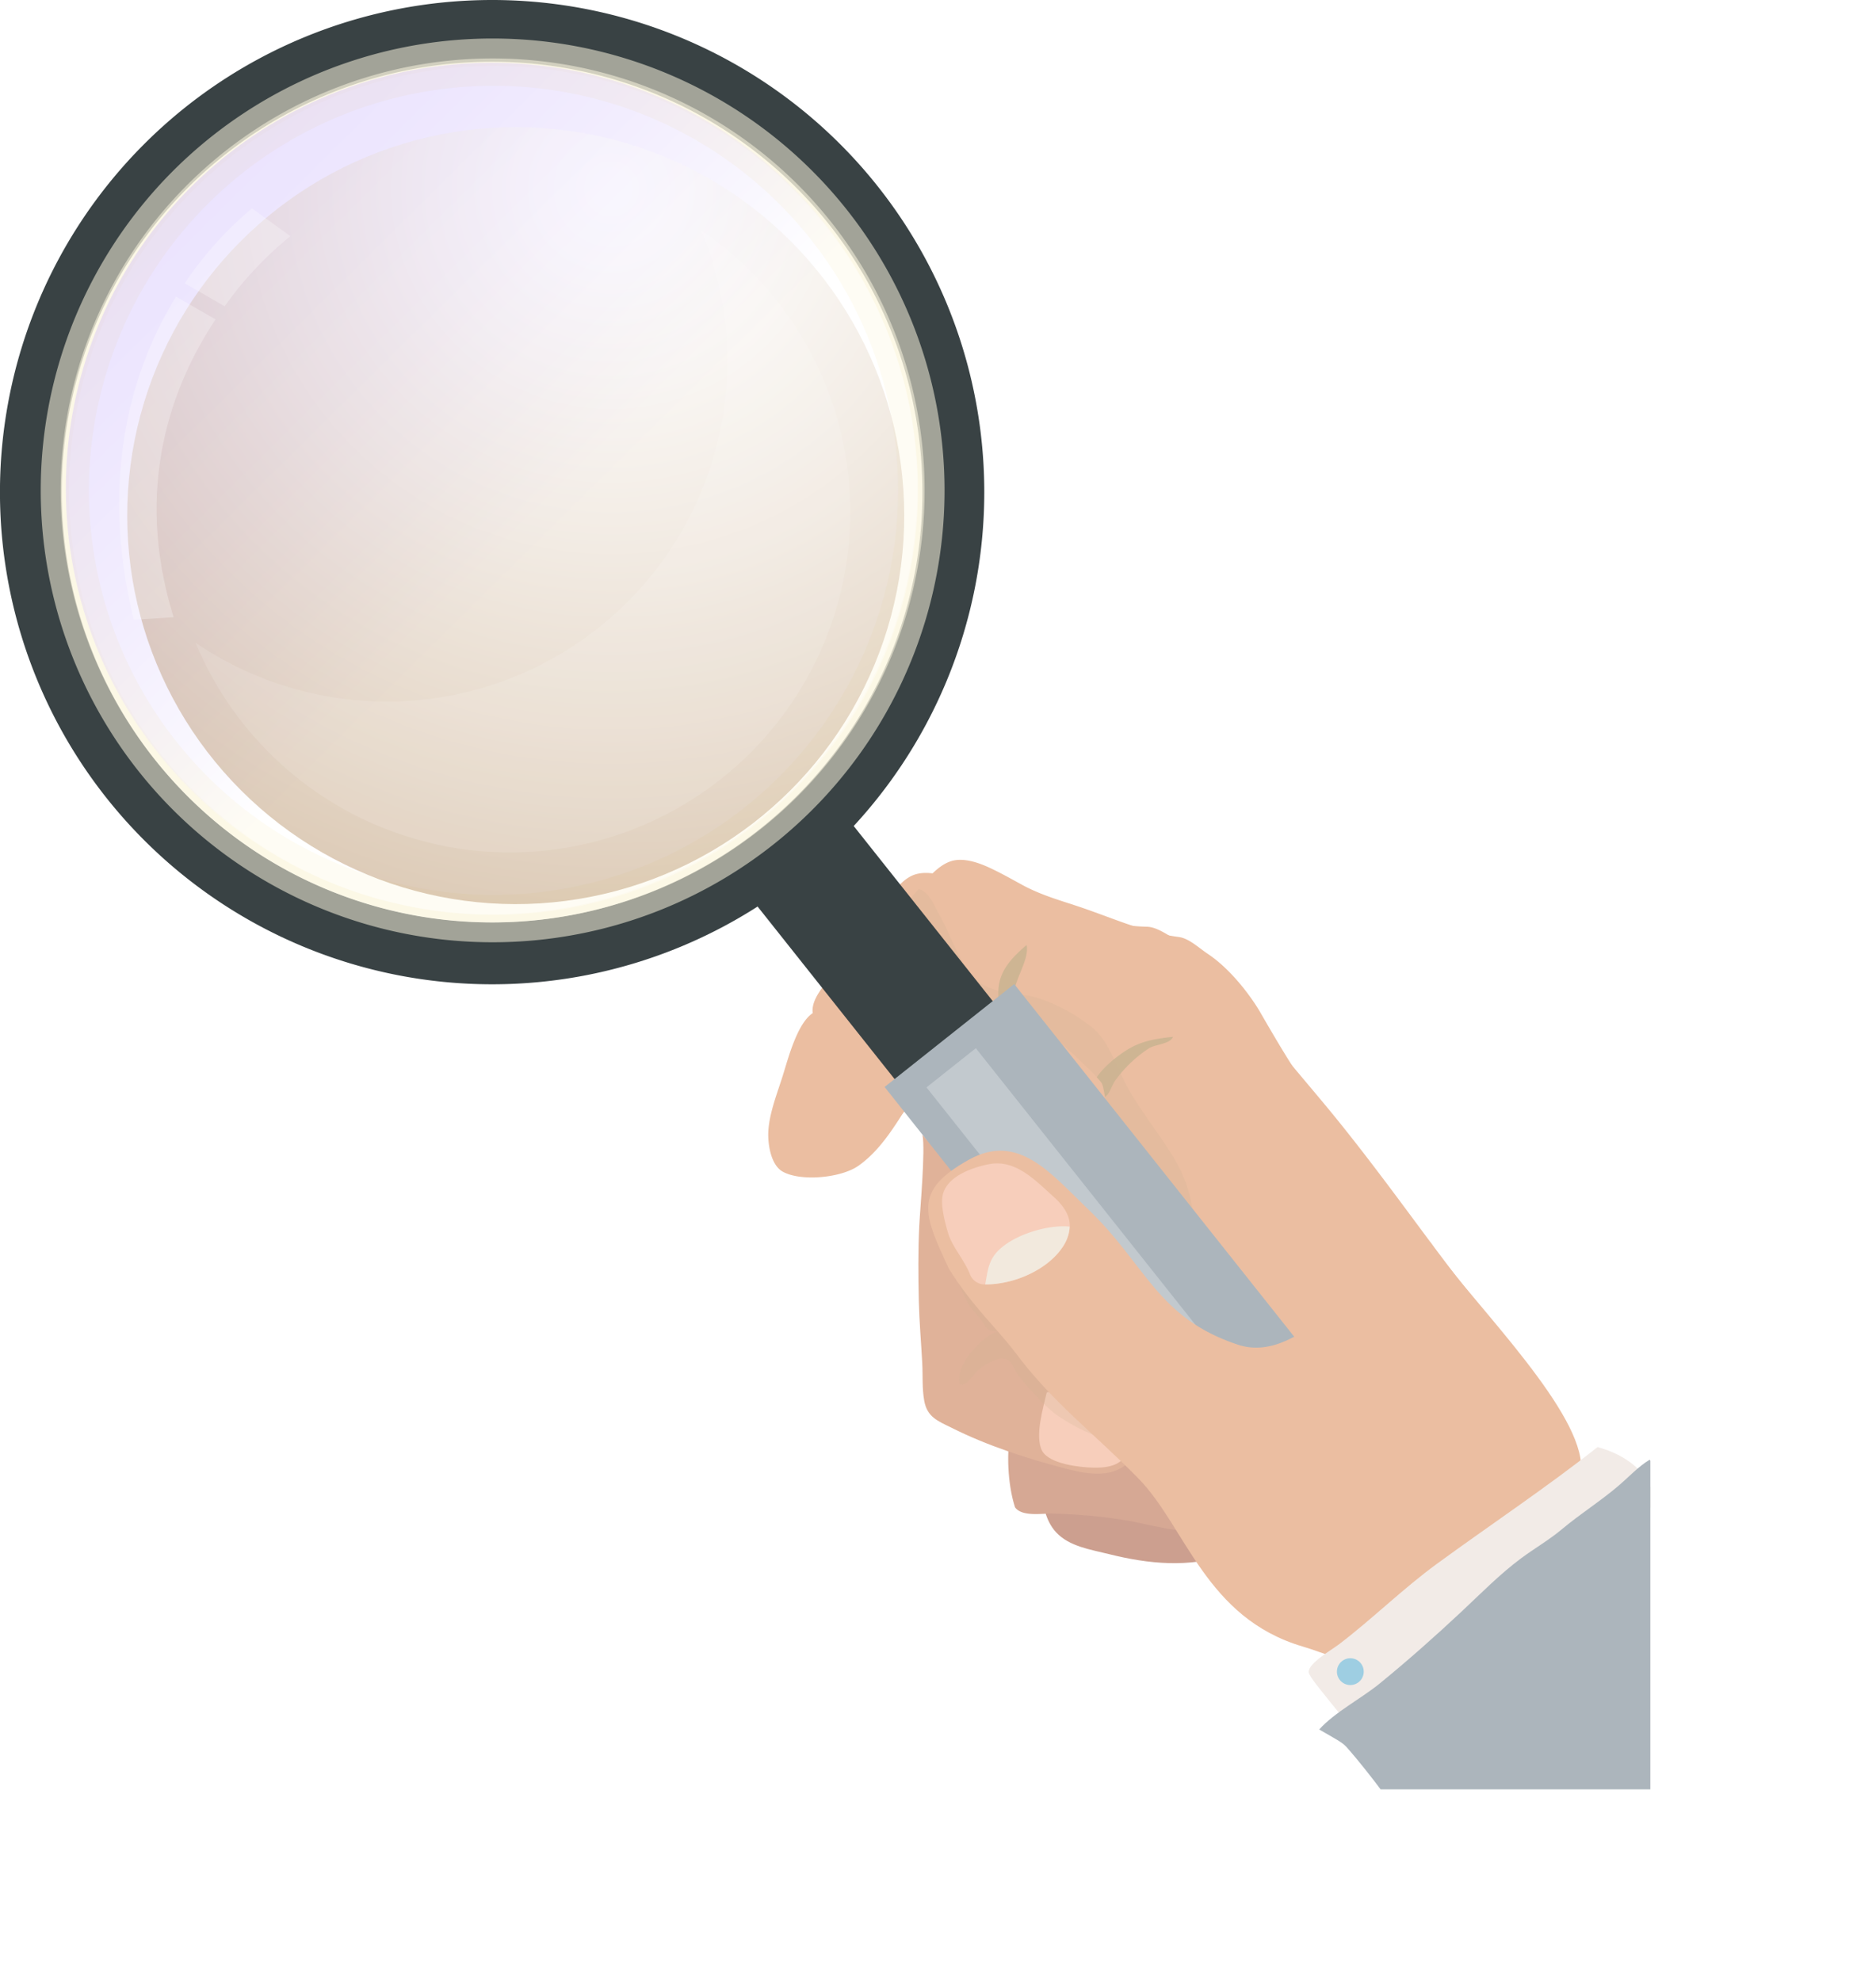 <svg xmlns="http://www.w3.org/2000/svg" xmlns:xlink="http://www.w3.org/1999/xlink" viewBox="0 0 470.22 496.52"><defs><style>.cls-1{mask:url(#mask);}.cls-18,.cls-2,.cls-9{mix-blend-mode:multiply;}.cls-2{fill:url(#linear-gradient);}.cls-3{fill:none;}.cls-4{fill:#ebbea1;}.cls-5{isolation:isolate;}.cls-6{clip-path:url(#clip-path);}.cls-7{clip-path:url(#clip-path-2);}.cls-8,.cls-9{fill:#ceb593;}.cls-9{opacity:0.22;}.cls-10{fill:#cc9f8f;}.cls-11{fill:#d6a894;}.cls-12{fill:#e0b299;}.cls-13{fill:#f7cebb;}.cls-14{fill:#394244;}.cls-15{fill:#fcf7e0;stroke:#fcf7e0;stroke-miterlimit:10;stroke-width:10px;opacity:0.54;}.cls-15,.cls-17,.cls-19{mix-blend-mode:overlay;}.cls-16{mask:url(#mask-2);}.cls-17{fill:url(#linear-gradient-2);}.cls-18{opacity:0.34;fill:url(#linear-gradient-3);}.cls-19{opacity:0.33;fill:url(#radial-gradient);}.cls-20,.cls-21{opacity:0.27;}.cls-20{fill:url(#linear-gradient-4);}.cls-21{fill:url(#linear-gradient-5);}.cls-22{fill:#acb5bc;}.cls-23{fill:#c2c9ce;}.cls-24{fill:#f2e9dd;}.cls-25{fill:#f2ebe7;}.cls-26{opacity:0.12;fill:url(#linear-gradient-6);}.cls-27{fill:#9ecee2;}.cls-28{filter:url(#luminosity-noclip-2);}.cls-29{filter:url(#luminosity-noclip);}</style><filter id="luminosity-noclip" x="101.56" y="-8442" width="216.53" height="32766" filterUnits="userSpaceOnUse" color-interpolation-filters="sRGB"><feFlood flood-color="#fff" result="bg"/><feBlend in="SourceGraphic" in2="bg"/></filter><mask id="mask" x="101.56" y="-8442" width="216.53" height="32766" maskUnits="userSpaceOnUse"><g class="cls-29"/></mask><linearGradient id="linear-gradient" x1="141.19" y1="255.72" x2="329.77" y2="32.3" gradientUnits="userSpaceOnUse"><stop offset="0" stop-color="#fff"/><stop offset="1"/></linearGradient><clipPath id="clip-path" transform="translate(-86.34 -51.49)"><rect class="cls-3" width="500" height="500"/></clipPath><clipPath id="clip-path-2" transform="translate(-86.34 -51.49)"><path class="cls-4" d="M296.25,299c-4.11,2.12-7.26,10.46-9,14.5-1.84,4.26-4.46,9.14-5.21,13.76-.52,3.19-.28,8.55,2.55,10.5,4.37,3,14.44,3,19,.51,8.61-4.79,13.41-14.38,20.29-20.94,3.08-2.93,5.38-7.61,8.87-10,1.93-1.33,5.06-1.39,7.41-1.31,2.73.1,4.5,1.28,6.9,2.71S361,320.68,362.5,323c.81,1.22,2.16,13.81,2.34,15.21.42,3.24-7.19-11.8-6.35-8.64,1.24,4.7,2.83,9.14,4.5,13.69,1,2.81,2.08,5.71,3,8.47,2.33,7,7.81,12.7,12,18.68,6.27,9,13.26,17.49,21.9,24.25,7.53,5.89,19.92,15.46,29.88,10.74,6.26-3,13.89-9.8,16.27-16.66a6.7,6.7,0,0,0,.19-3.12c-.4-1.44-2.21-2.88-3.1-4-1.44-1.9,10.76,6.84,9.45,4.82-8.06-12.46-19.32-33.35-31.57-51.65-9.32-13.92-10.48-15.16-18.84-29.65-1.68-2.91-6.76-10.35-13.16-14.6-2.15-1.43-4.66-3.86-7.24-4.19-8.44-1.1-16-4.5-23.91-7.23-5.3-1.82-10.31-3.11-15.33-5.84-2.58-1.41-5.18-2.89-8.09-4.25s-6.66-2.62-9.64-1.7c-4,1.23-7.12,5.87-9.77,8.81-4.25,4.73-9,8.92-13,13.87C300.5,291.83,296.08,295.37,296.25,299Z"/></clipPath><filter id="luminosity-noclip-2" x="101.56" y="66.14" width="216.53" height="216.53" filterUnits="userSpaceOnUse" color-interpolation-filters="sRGB"><feFlood flood-color="#fff" result="bg"/><feBlend in="SourceGraphic" in2="bg"/></filter><mask id="mask-2" x="15.23" y="14.65" width="216.53" height="216.53" maskUnits="userSpaceOnUse"><g class="cls-28"><g transform="translate(-86.34 -51.49)"><g class="cls-1"><path class="cls-2" d="M209.83,66.14A108.27,108.27,0,1,0,318.09,174.4,108.26,108.26,0,0,0,209.83,66.14ZM210,280.81A106.41,106.41,0,1,1,316.45,174.4,106.42,106.42,0,0,1,210,280.81Z"/></g></g></g></mask><linearGradient id="linear-gradient-2" x1="141.19" y1="255.72" x2="329.77" y2="32.3" gradientUnits="userSpaceOnUse"><stop offset="0" stop-color="#fff"/><stop offset="1" stop-color="#fff"/></linearGradient><linearGradient id="linear-gradient-3" x1="223.6" y1="188.11" x2="100.12" y2="63.3" gradientUnits="userSpaceOnUse"><stop offset="0.01" stop-color="#fff"/><stop offset="0.15" stop-color="#eee8fe"/><stop offset="0.36" stop-color="#dacbfd"/><stop offset="0.58" stop-color="#cbb7fc"/><stop offset="0.79" stop-color="#c2abfb"/><stop offset="1" stop-color="#bfa7fb"/></linearGradient><radialGradient id="radial-gradient" cx="239.58" cy="98.82" r="195.11" gradientTransform="translate(190.94 -99.52) rotate(45)" gradientUnits="userSpaceOnUse"><stop offset="0.01" stop-color="#fff"/><stop offset="0.1" stop-color="#faf8f5"/><stop offset="0.25" stop-color="#ede4da"/><stop offset="0.45" stop-color="#d8c4ad"/><stop offset="0.69" stop-color="#bb976f"/><stop offset="0.96" stop-color="#965f22"/><stop offset="1" stop-color="#8f5514"/></radialGradient><linearGradient id="linear-gradient-4" x1="148.2" y1="106.16" x2="144.34" y2="123.6" gradientUnits="userSpaceOnUse"><stop offset="0.02" stop-color="#fff"/><stop offset="1" stop-color="#fff"/></linearGradient><linearGradient id="linear-gradient-5" x1="134.27" y1="135.38" x2="121.91" y2="191.21" xlink:href="#linear-gradient-4"/><linearGradient id="linear-gradient-6" x1="134.18" y1="197.45" x2="304.71" y2="197.45" gradientTransform="translate(-52.61 82.86) rotate(-19.41)" xlink:href="#linear-gradient-4"/></defs><title>magnifying-glass</title><g class="cls-5"><g id="OBJECT"><g class="cls-6"><path class="cls-4" d="M290.06,305.43c-3.86,2.54-6.11,11.16-7.42,15.37-1.37,4.43-3.46,9.56-3.72,14.24-.17,3.23.63,8.53,3.66,10.16,4.65,2.53,14.67,1.5,18.91-1.49,8.05-5.67,11.81-15.72,18-23,2.75-3.24,4.55-8.14,7.76-10.9,1.78-1.53,4.88-1.92,7.23-2.09,2.72-.19,4.61.8,7.14,2s15.13,10.42,16.9,12.57c.93,1.13,3.61,13.5,3.94,14.88.75,3.17-8.4-11-7.23-7.92,1.73,4.54,3.78,8.79,5.93,13.14,1.32,2.68,2.66,5.45,3.87,8.1,3.06,6.7,9.12,11.8,13.9,17.31,7.19,8.28,15,16,24.35,21.79,8.1,5.06,21.44,13.27,30.85,7.51,5.91-3.61,12.77-11.21,14.41-18.29a6.74,6.74,0,0,0-.14-3.12c-.55-1.39-2.5-2.63-3.51-3.69-1.63-1.73,11.42,5.66,9.91,3.8-9.34-11.54-22.75-31.12-36.86-48-10.74-12.86-12-14-21.88-27.49-2-2.71-7.82-9.57-14.63-13.12-2.29-1.2-5-3.35-7.64-3.41-8.51-.19-16.35-2.78-24.54-4.65-5.47-1.25-10.58-2-15.86-4.19-2.72-1.12-5.46-2.32-8.51-3.37s-6.89-1.89-9.76-.67c-3.84,1.65-6.46,6.59-8.78,9.8-3.72,5.16-8,9.83-11.48,15.17C293.53,297.85,289.5,301.84,290.06,305.43Z" transform="translate(-86.34 -51.49)"/><path class="cls-4" d="M296.25,299c-4.11,2.12-7.26,10.46-9,14.5-1.84,4.26-4.46,9.14-5.21,13.76-.52,3.19-.28,8.55,2.55,10.5,4.37,3,14.44,3,19,.51,8.61-4.79,13.41-14.38,20.29-20.94,3.08-2.93,5.38-7.61,8.87-10,1.93-1.33,5.06-1.39,7.41-1.31,2.73.1,4.5,1.28,6.9,2.71S361,320.68,362.5,323c.81,1.22,2.16,13.81,2.34,15.21.42,3.24-7.19-11.8-6.35-8.64,1.24,4.7,2.83,9.14,4.5,13.69,1,2.81,2.08,5.71,3,8.47,2.33,7,7.81,12.7,12,18.68,6.27,9,13.26,17.49,21.9,24.25,7.53,5.89,19.92,15.46,29.88,10.74,6.26-3,13.89-9.8,16.27-16.66a6.7,6.7,0,0,0,.19-3.12c-.4-1.44-2.21-2.88-3.1-4-1.44-1.9,10.76,6.84,9.45,4.82-8.06-12.46-19.32-33.35-31.57-51.65-9.32-13.92-10.48-15.16-18.84-29.65-1.68-2.91-6.76-10.35-13.16-14.6-2.15-1.43-4.66-3.86-7.24-4.19-8.44-1.1-16-4.5-23.91-7.23-5.3-1.82-10.31-3.11-15.33-5.84-2.58-1.41-5.18-2.89-8.09-4.25s-6.66-2.62-9.64-1.7c-4,1.23-7.12,5.87-9.77,8.81-4.25,4.73-9,8.92-13,13.87C300.5,291.83,296.08,295.37,296.25,299Z" transform="translate(-86.34 -51.49)"/><g class="cls-7"><path class="cls-8" d="M337,307c-.11-3.83-1.13-7.3.37-11,1.23-3.08,3.8-5.54,6.3-7.65.65,3.31-2.33,7.66-3,11-.78,3.73-.54,7.39-.67,11.16C339.15,310.34,338.6,310,337,307Z" transform="translate(-86.34 -51.49)"/><path class="cls-8" d="M360.12,325.35c-.65-4.17,6.56-9.55,9.63-11.24,3.36-1.84,6.93-2.34,10.59-2.73-.64,1.77-4.28,1.88-5.9,2.8a32.29,32.29,0,0,0-8.46,8c-1,1.37-1.35,3.22-2.58,4.23C361.49,328,361.09,326.91,360.12,325.35Z" transform="translate(-86.34 -51.49)"/><path class="cls-9" d="M307.5,275.75c2.14-1,5.86-2.06,8.37-1.64,3.39.56,4.37,4,6.18,7.17,2.92,5.13,5.73,14.81,11.6,17.51,3.88,1.79,8.65,1.62,12.74,2.82a43.53,43.53,0,0,1,14.13,7.78c4,3.58,6,10.3,8.67,15.06,3.66,6.44,8.55,12.23,12.14,18.6,3.33,5.89,5.5,14.87,3.24,21.49-1.63-.71-3-2.25-4.22-3.41-5-4.59-10.21-8.85-15.24-13.36-10.18-9.12-20-18.61-30.16-27.78-6.22-5.62-13.19-12.31-16.71-20.11-1.78-4-3-8.11-5.29-11.83-1.39-2.25-2.08-5-3.45-7.05" transform="translate(-86.34 -51.49)"/></g><path class="cls-10" d="M347,424.68c.89,3.91,1.23,7.86,4.08,10.92,3.3,3.55,8.7,4.31,13.17,5.43,10.1,2.52,20,3.46,30.19.14,2.6-.85,7.46-2.38,7.92-5.66.62-4.45-7-10-10-12.11C378.39,413.92,363.27,417.06,347,424.68Z" transform="translate(-86.34 -51.49)"/><path class="cls-11" d="M340.77,429.33c1.82,2.47,7,1.44,9.49,1.56a131.78,131.78,0,0,1,19.13,1.82c5.45,1.07,10.85,2.57,16.44,2.65,2.78,0,6.26-.38,7.14-3.43,1-3.56-3.21-8.72-5.11-11.35C381,411,356.3,394.9,345.16,400.39,338.18,403.83,337.88,420.52,340.77,429.33Z" transform="translate(-86.34 -51.49)"/><path class="cls-12" d="M317.55,335.94c.79,3.7-.63,19.1-.8,22.88-.3,6.26-.25,12.43-.11,18.69.12,5.18.58,10.44.86,15.6.17,3.18-.07,6.41.51,9.54.73,4,3.31,5,6.78,6.69,9,4.54,19.43,7.91,29.21,10.41,3.91,1,9.1,1.94,12.95-.08,6.08-3.19,6.64-9.73,5.48-15.69-2.68-13.73-10.79-27-20.37-37-8-8.33-16.58-17.26-26.92-22.52" transform="translate(-86.34 -51.49)"/><path class="cls-13" d="M348.71,400.5c-.79,3.55-3.11,11-1.16,14.65,1.78,3.32,9.52,4.15,12.79,4.22,4,.08,8-.63,8.87-5.19C370.89,405.62,358,398.8,348.71,400.5Z" transform="translate(-86.34 -51.49)"/><path class="cls-14" d="M209.69,51.49A123.36,123.36,0,1,0,333.05,174.85,123.35,123.35,0,0,0,209.69,51.49Zm0,231.22A107.87,107.87,0,1,1,317.55,174.85,107.86,107.86,0,0,1,209.69,282.71Z" transform="translate(-86.34 -51.49)"/><path class="cls-15" d="M209.83,66.14A108.27,108.27,0,1,0,318.09,174.4,108.26,108.26,0,0,0,209.83,66.14ZM210,280.81A106.41,106.41,0,1,1,316.45,174.4,106.42,106.42,0,0,1,210,280.81Z" transform="translate(-86.34 -51.49)"/><g class="cls-16"><path class="cls-17" d="M209.83,66.14A108.27,108.27,0,1,0,318.09,174.4,108.26,108.26,0,0,0,209.83,66.14ZM210,280.81A106.41,106.41,0,1,1,316.45,174.4,106.42,106.42,0,0,1,210,280.81Z" transform="translate(-86.34 -51.49)"/></g><path class="cls-18" d="M316.29,173.93A106.72,106.72,0,1,1,209.58,67.22,106.71,106.71,0,0,1,316.29,173.93Z" transform="translate(-86.34 -51.49)"/><circle class="cls-19" cx="215.6" cy="180.73" r="97.38" transform="translate(-150.98 153.9) rotate(-45)"/><path class="cls-20" d="M149.5,103.73a89,89,0,0,0-16.85,18.76l10,5.77a88.83,88.83,0,0,1,16.48-17.57Z" transform="translate(-86.34 -51.49)"/><path class="cls-21" d="M130.47,125.85c-.64,1-1.26,2.09-1.88,3.18-8.92,15.8-17.44,41.92-8.74,77.81l10-.64c-10.14-32.7-.38-58.24,10.52-74.65Z" transform="translate(-86.34 -51.49)"/><rect class="cls-14" x="311.16" y="252.88" width="31.42" height="128.8" transform="translate(-212.75 220.53) rotate(-38.45)"/><rect class="cls-22" x="362.89" y="290.41" width="41.48" height="190.82" transform="translate(-243.06 270.68) rotate(-38.45)"/><rect class="cls-23" x="372.06" y="299.93" width="15.79" height="177.61" transform="translate(-245.66 269.03) rotate(-38.45)"/><path class="cls-9" d="M337,385.16c-2.89.21-7.08,4.72-8.54,7.06-1.22,1.95-2.05,4-1.56,6.3,1.79.6,3.49-2.72,4.84-3.77,1.9-1.48,5.17-3.59,7.28-2.37.93.53,1.73,2.73,2.39,3.63a47.13,47.13,0,0,0,3.73,4.38,45.11,45.11,0,0,0,5.76,5.56,49.37,49.37,0,0,0,9.65,5.27c.21-1.59-.79-3.34-1.39-4.78a108.46,108.46,0,0,0-8.68-15.77c-5.26-8.41-10.38-17.41-17-24.87-2.2-2.48-4.67-4.79-6.18-7.76a34.72,34.72,0,0,0-2.16-4c-2.18,7.18.24,18,3.92,24.22,1,1.78,2.6,3.13,3.69,4.79C333.51,384.19,333.76,385.45,337,385.16Z" transform="translate(-86.34 -51.49)"/><path class="cls-4" d="M324.19,369.51c-6.4-13.72-9.07-19.52,5.06-27.36,12.35-6.84,20.48,3.49,29.77,12.39,14.66,14,17.28,27.27,37.57,34,16.7,5.55,31.83-21.39,48.29-25.65,8.65,13.05,34.92,38.66,37.57,54,1.48,8.58-3.08,8.52-10.07,14.68-12.43,11-29.93,29.06-46,34-6.62,2-6.81.61-13.46-1.35-24.48-7.2-29.32-30-41.27-42.18-11-11.21-21.5-19-30.8-31.5C336.25,384.47,329.79,378.63,324.19,369.51Z" transform="translate(-86.34 -51.49)"/><path class="cls-13" d="M333.08,373.44a3.94,3.94,0,0,1-3.64-2.59c-1.33-3.43-4.53-7-5.48-10.34-.71-2.46-1.8-6.45-1.4-9.08.78-5.1,7.67-7.35,11.68-8.13,6.69-1.3,11.65,4.11,16.23,8.21s5.21,8.15,2.07,12.77C349.05,369.42,341,373.48,333.08,373.44Z" transform="translate(-86.34 -51.49)"/><path class="cls-3" d="M333.28,373.44c.66-3.39.71-6.3,3.93-9.09,4-3.43,11-5.62,16.25-5.47a9.15,9.15,0,0,1,1,.09c.05-2.59-1.28-5.06-4-7.46-4.58-4.1-9.54-9.51-16.23-8.21-4,.78-10.9,3-11.68,8.13-.4,2.63.69,6.62,1.4,9.08,1,3.31,4.15,6.91,5.48,10.34a3.94,3.94,0,0,0,3.64,2.59Z" transform="translate(-86.34 -51.49)"/><path class="cls-24" d="M337.21,364.35c-3.22,2.79-3.27,5.7-3.93,9.09,7.89,0,15.8-4.06,19.26-9.16a9.73,9.73,0,0,0,1.9-5.31,9.15,9.15,0,0,0-1-.09C348.23,358.73,341.17,360.92,337.21,364.35Z" transform="translate(-86.34 -51.49)"/><path class="cls-25" d="M486.77,414.21c-13,10.27-26.85,19.46-40.24,29.24-8.59,6.28-16.16,13.79-24.5,20.14-2.08,1.59-7.64,4.7-7.67,7,0,1,3.49,5.09,4,5.76,1.73,2.23,3.57,4.37,5.32,6.57,2.34-.54,4.65-2.82,6.64-4.06,5.64-3.52,11.48-6.79,17.19-10.19,8.85-5.29,16.57-11.52,24.44-18.09,7.68-6.42,16-12.52,24.1-18.09,3-2.07,5.2-3,4.5-6.42C499.46,420.7,494.14,416.2,486.77,414.21Z" transform="translate(-86.34 -51.49)"/><path class="cls-22" d="M417,485c3.89-4.34,10.52-7.74,15.13-11.5,7.08-5.78,13.92-11.85,20.59-18.09,4.83-4.53,9.52-9.32,14.83-13.28,3.43-2.55,7.1-4.65,10.35-7.38,4.54-3.81,9.63-7,14.14-10.86,2.51-2.14,5-4.85,7.79-6.51,8.54,13.6,18.52,25.8,28.81,38.07,6.46,7.69,12.62,15.51,18.58,23.6,3.23,4.38,5.72,10.09,9.37,14-2.93,2-5.38,4.54-8.2,6.64-6.93,5.19-14.75,9.38-22,14.06-15.84,10.17-31.82,20.07-48.93,28-3.64,1.68-9.19,5.56-13.17,6.17-2.88.44-2.88-.4-4.9-3.11-10.21-13.65-16-30.1-26.26-43.82-2.86-3.84-6.15-8.06-9.34-11.65C422.67,488.14,421.19,487.44,417,485Z" transform="translate(-86.34 -51.49)"/><path class="cls-26" d="M262.09,109.24q.89,2.15,1.67,4.36a85.33,85.33,0,0,1-128.41,99A85.33,85.33,0,1,0,262.09,109.24Z" transform="translate(-86.34 -51.49)"/></g><circle class="cls-27" cx="338.46" cy="419.01" r="3.36"/></g></g></svg>